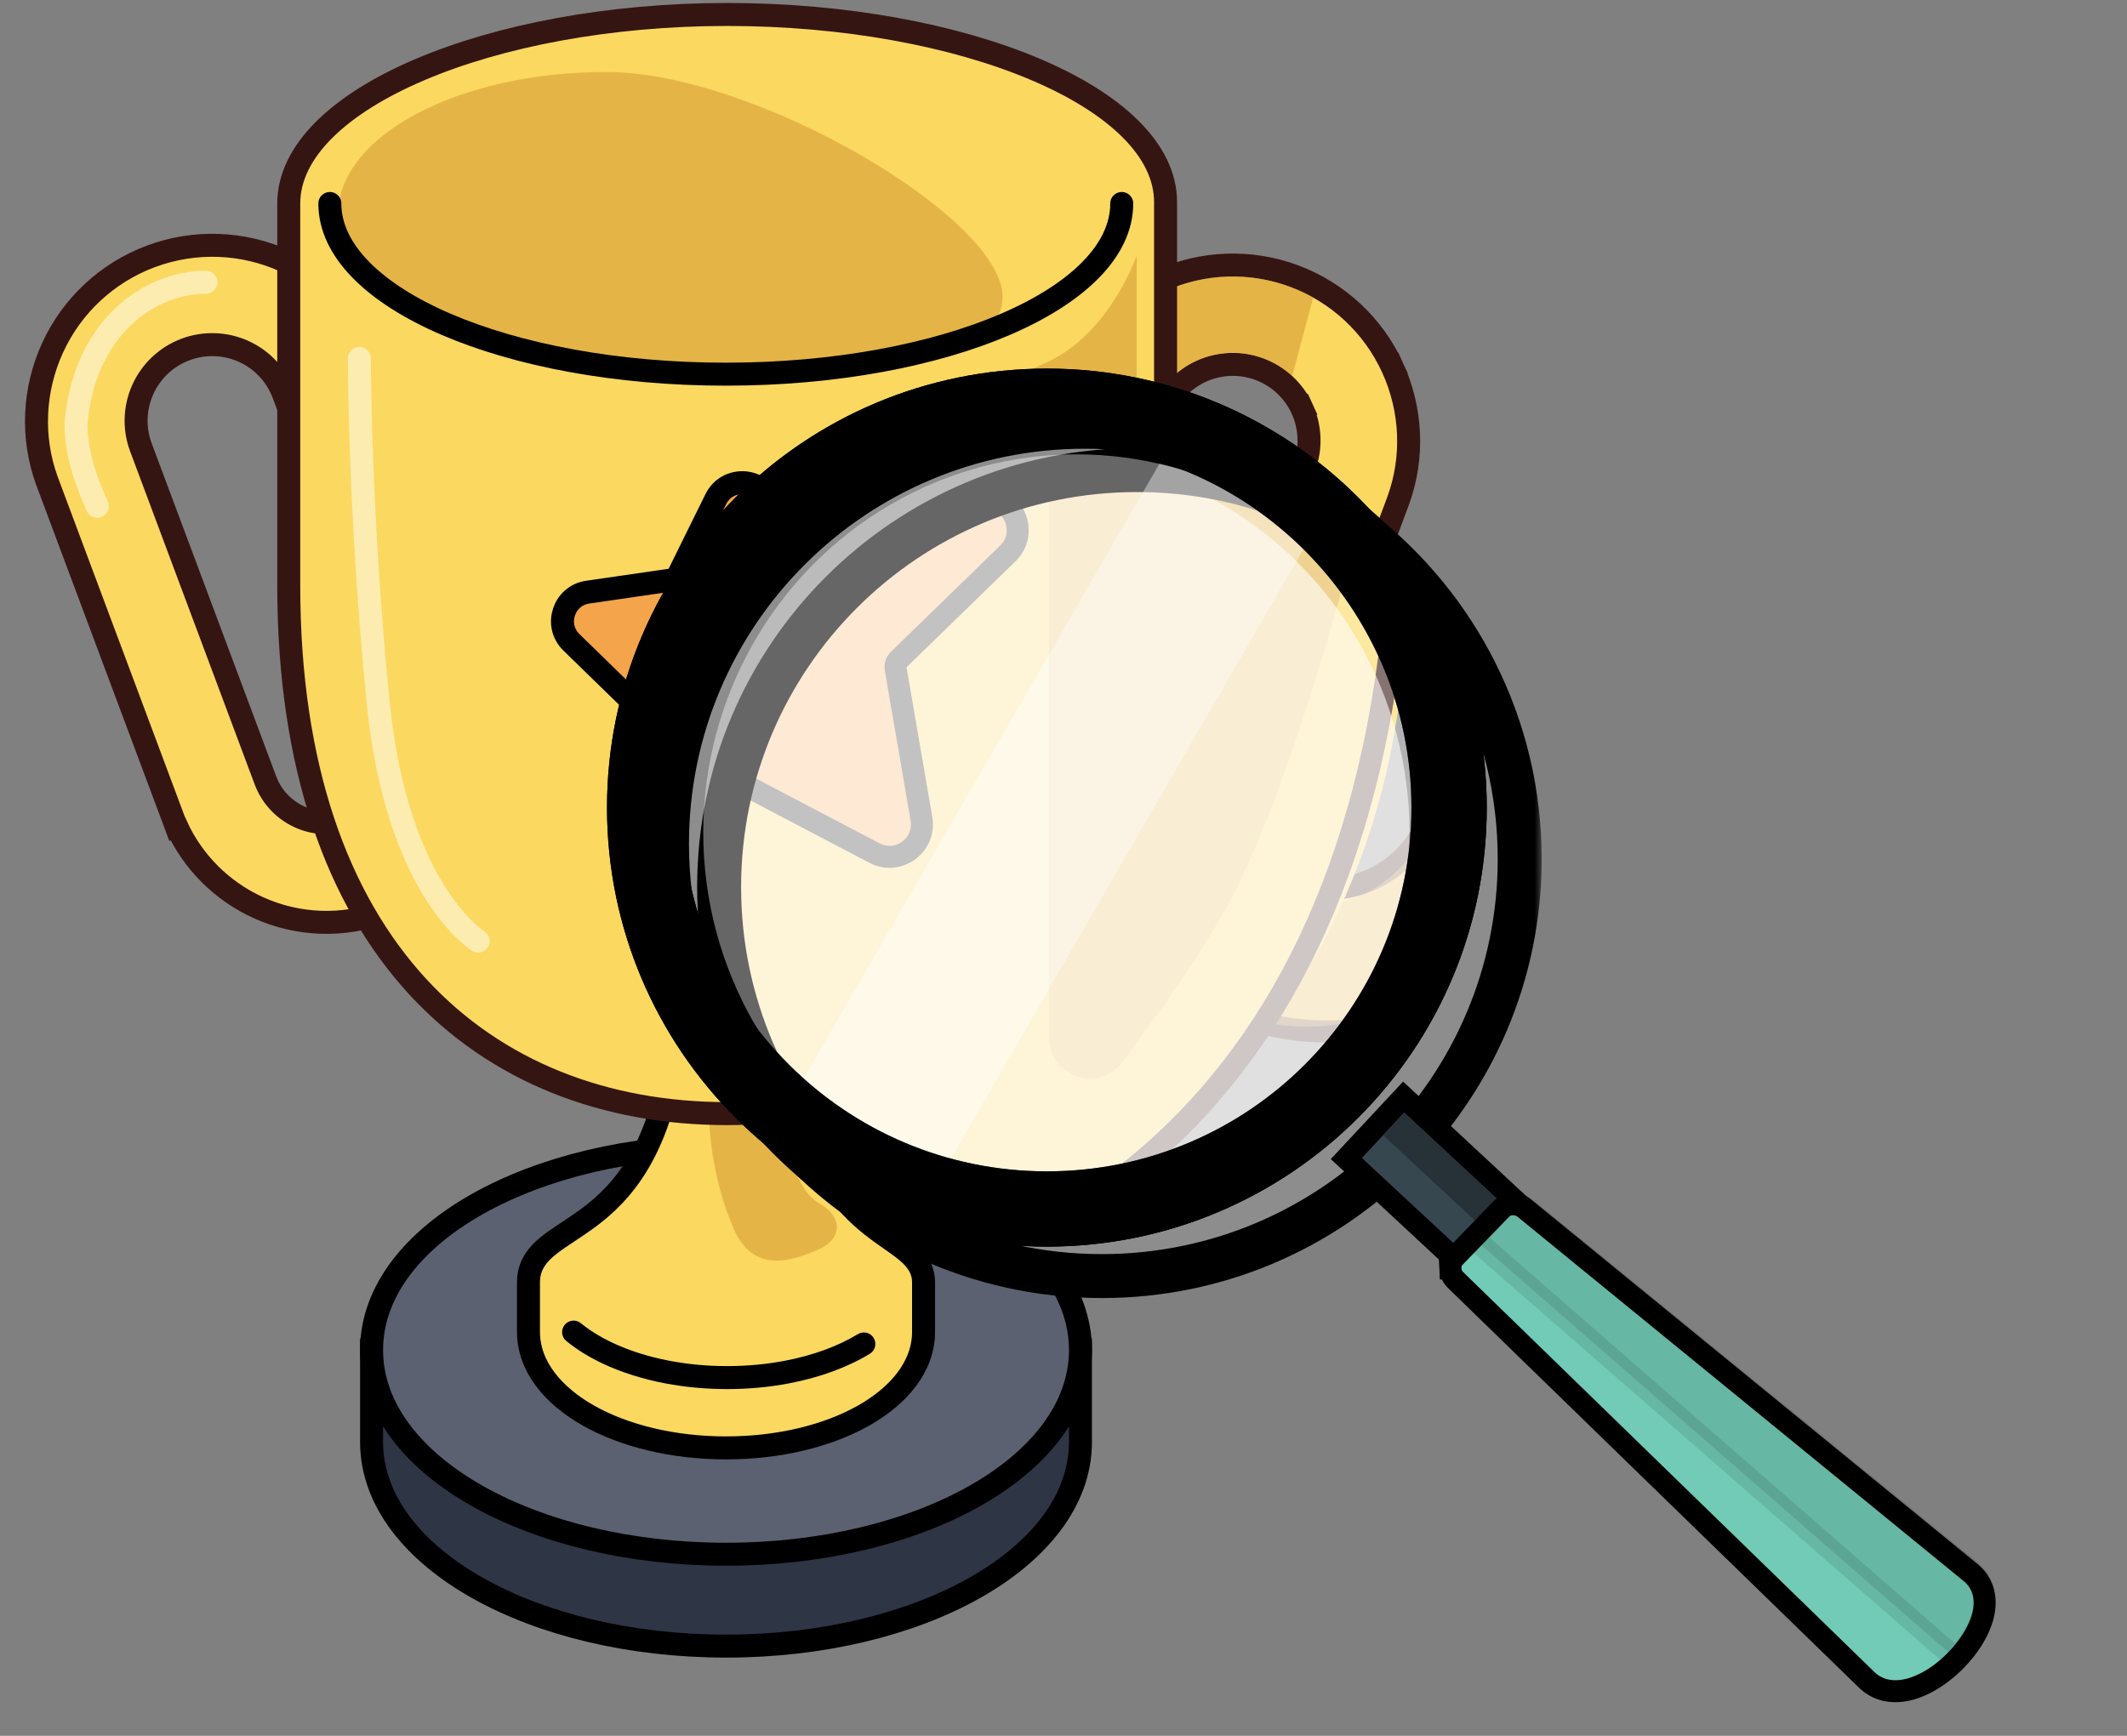 <svg width="147" height="120" viewBox="0 0 147 120" fill="none" xmlns="http://www.w3.org/2000/svg">
<rect x="0" y="0" width="147" height="120" fill="#808080" stroke="none"/>
<path d="M26.474 93.328H25.68V99.679C25.68 103.773 28.623 107.317 33.027 109.792C37.456 112.282 43.52 113.796 50.176 113.796C56.831 113.796 62.896 112.282 67.325 109.792C71.728 107.317 74.672 103.773 74.672 99.679V93.328H73.878H73.083C73.083 96.592 70.721 99.709 66.546 102.056C62.397 104.388 56.611 105.856 50.176 105.856C43.742 105.856 37.955 104.388 33.806 102.056C29.631 99.709 27.269 96.592 27.269 93.328H26.474Z" fill="#2E3545" stroke="black" stroke-width="1.589"/>
<path d="M50.176 107.445C56.831 107.445 62.896 105.93 67.325 103.441C71.728 100.966 74.672 97.422 74.672 93.328C74.672 89.234 71.728 85.69 67.325 83.215C62.896 80.726 56.831 79.211 50.176 79.211C43.52 79.211 37.456 80.726 33.027 83.215C28.623 85.69 25.68 89.234 25.68 93.328C25.68 97.422 28.623 100.966 33.027 103.441C37.456 105.93 43.52 107.445 50.176 107.445Z" fill="#5B6170" stroke="black" stroke-width="1.589"/>
<path d="M47.697 66.121H46.903V66.915C46.903 76.639 44.355 80.835 41.961 83.105C41.032 83.986 40.127 84.583 39.294 85.133C39.016 85.317 38.746 85.495 38.485 85.677C37.505 86.361 36.524 87.192 36.524 88.627V92.072C36.524 94.483 38.254 96.503 40.695 97.875C43.161 99.262 46.515 100.094 50.176 100.094C53.837 100.094 57.191 99.262 59.657 97.875C62.098 96.503 63.828 94.483 63.828 92.072V88.627C63.828 87.353 62.846 86.603 61.995 85.994C61.848 85.888 61.695 85.781 61.539 85.672C60.707 85.088 59.764 84.428 58.81 83.413C56.588 81.052 54.223 76.657 54.223 66.915V66.121H53.429H47.697Z" fill="#FBD860" stroke="black" stroke-width="1.589"/>
<path d="M54.358 94.857L54.211 94.077V94.077L54.358 94.857ZM60.116 93.586C60.491 93.358 60.61 92.869 60.382 92.494C60.153 92.12 59.665 92.001 59.29 92.229L60.116 93.586ZM46.148 94.857L46.296 94.077L46.148 94.857ZM41.965 93.532L42.306 92.814L41.965 93.532ZM40.145 91.474C39.806 91.196 39.306 91.246 39.028 91.585C38.749 91.924 38.799 92.425 39.138 92.703L40.145 91.474ZM54.211 94.077C52.971 94.311 51.641 94.439 50.253 94.439V96.028C51.737 96.028 53.167 95.891 54.506 95.638L54.211 94.077ZM59.29 92.229C57.939 93.051 56.201 93.7 54.211 94.077L54.506 95.638C56.649 95.232 58.574 94.525 60.116 93.586L59.29 92.229ZM50.253 94.439C48.866 94.439 47.535 94.311 46.296 94.077L46.001 95.638C47.34 95.891 48.77 96.028 50.253 96.028V94.439ZM46.296 94.077C44.808 93.795 43.459 93.361 42.306 92.814L41.625 94.25C42.914 94.861 44.395 95.334 46.001 95.638L46.296 94.077ZM42.306 92.814C41.471 92.418 40.745 91.965 40.145 91.474L39.138 92.703C39.852 93.288 40.691 93.806 41.625 94.25L42.306 92.814Z" fill="black"/>
<path d="M53.971 76.675L49.014 77.217C49.014 78.508 49.355 81.864 50.718 84.963C52.081 88.061 54.668 87.209 56.605 86.357C58.154 85.675 58.34 84.173 56.605 83.181C54.87 82.19 54.281 78.766 53.971 76.675Z" fill="#D0902F" fill-opacity="0.5"/>
<path d="M67.639 49.279L66.895 49.001L66.617 49.745C65.559 52.575 65.67 55.711 66.926 58.46C68.182 61.21 70.48 63.349 73.314 64.408C76.147 65.466 79.285 65.358 82.037 64.105C84.547 62.963 86.549 60.954 87.684 58.462L87.71 58.472L87.988 57.728L88.266 56.984L96.639 34.589L96.639 34.589L96.641 34.581C97.722 31.597 97.563 28.301 96.246 25.418L95.523 25.748L96.246 25.418C94.91 22.493 92.466 20.217 89.451 19.091C86.437 17.965 83.099 18.081 80.171 19.413C77.244 20.746 74.966 23.186 73.841 26.197L73.563 26.941L74.307 27.219L79.258 29.069L80.002 29.346L80.28 28.603C80.768 27.298 81.754 26.241 83.023 25.663C84.293 25.086 85.74 25.035 87.047 25.523C88.354 26.012 89.414 26.999 89.993 28.266L90.715 27.936L89.993 28.266C90.572 29.535 90.626 30.982 90.139 32.285L81.807 54.571L81.529 55.315C81.111 56.434 80.265 57.341 79.176 57.836C78.088 58.332 76.846 58.375 75.725 57.956C74.604 57.537 73.695 56.691 73.198 55.603C72.702 54.516 72.658 53.277 73.076 52.158L73.354 51.414L72.61 51.136L67.639 49.279Z" fill="#FBD860" stroke="#351512" stroke-width="1.589"/>
<path fill-rule="evenodd" clip-rule="evenodd" d="M90.757 20.565C90.252 20.281 89.724 20.035 89.174 19.83C86.357 18.778 83.237 18.886 80.501 20.131C77.766 21.377 75.638 23.657 74.586 26.47L79.537 28.319C80.099 26.817 81.235 25.6 82.695 24.935C84.156 24.27 85.822 24.212 87.326 24.774C88.065 25.05 88.735 25.465 89.304 25.988L90.757 20.565ZM80.802 57.718C80.417 58.056 79.981 58.338 79.506 58.554C78.226 59.137 76.766 59.188 75.448 58.695C74.13 58.203 73.061 57.207 72.477 55.928C71.892 54.649 71.841 53.191 72.333 51.875L67.362 50.018C66.378 52.651 66.481 55.567 67.65 58.125C68.818 60.683 70.956 62.674 73.593 63.659C75.356 64.317 77.245 64.49 79.07 64.184L80.802 57.718Z" fill="#D0902F" fill-opacity="0.5"/>
<path d="M32.233 47.913L32.977 47.636L33.255 48.379C34.313 51.21 34.202 54.345 32.946 57.095C31.69 59.845 29.393 61.984 26.56 63.042C23.727 64.101 20.589 63.992 17.838 62.739C15.328 61.596 13.327 59.588 12.191 57.096L12.165 57.106L11.887 56.362C11.887 56.362 11.887 56.362 11.887 56.362L11.609 55.618L3.237 33.222L3.237 33.222L3.235 33.215C2.154 30.23 2.313 26.935 3.63 24.052C4.965 21.127 7.409 18.851 10.423 17.725C13.437 16.599 16.774 16.715 19.701 18.048C22.629 19.38 24.905 21.82 26.031 24.831L26.309 25.576L25.565 25.854L20.615 27.703L19.871 27.981L19.593 27.237C19.105 25.932 18.119 24.875 16.85 24.297C15.581 23.72 14.134 23.669 12.827 24.157C11.52 24.646 10.461 25.632 9.882 26.9C9.303 28.169 9.249 29.615 9.736 30.919L18.067 53.205L18.345 53.949C18.345 53.95 18.346 53.95 18.346 53.951C18.764 55.069 19.61 55.975 20.698 56.47C21.786 56.966 23.027 57.009 24.148 56.59C25.27 56.172 26.178 55.325 26.675 54.238C27.171 53.151 27.215 51.911 26.797 50.792L26.518 50.048L27.263 49.77L32.233 47.913Z" fill="#FBD860" stroke="#351512" stroke-width="1.589"/>
<ellipse cx="50.255" cy="14.067" rx="30.299" ry="13.067" fill="#FBD860"/>
<path fill-rule="evenodd" clip-rule="evenodd" d="M20.72 14.013H19.956V44.685H19.96C20.246 63.72 33.7 77.068 50.255 77.068C66.989 77.068 81.688 63.43 80.759 44.066C80.759 43.352 80.68 42.684 80.526 42.057V14.013H79.791C79.454 20.923 66.359 26.48 50.255 26.48C34.151 26.48 21.056 20.923 20.72 14.013Z" fill="#FBD860"/>
<path d="M80.554 14.067V40.47C80.554 65.643 66.989 76.985 50.255 76.985C33.521 76.985 19.956 65.643 19.956 40.47V14.067C19.956 6.85 33.939 1 50.255 1C66.571 1 80.554 6.756 80.554 13.972" stroke="#351512" stroke-width="1.589" stroke-linecap="round" stroke-linejoin="round"/>
<path fill-rule="evenodd" clip-rule="evenodd" d="M47.995 25.557C57.869 25.58 69.287 25.606 69.287 20.505C69.287 15.067 52.172 4.977 41.922 4.977C31.673 4.977 23.364 9.386 23.364 14.824C23.364 20.263 35.809 25.554 46.058 25.554C46.694 25.554 47.341 25.555 47.995 25.557Z" fill="#D0902F" fill-opacity="0.5"/>
<path d="M77.525 14.067C77.525 20.584 65.273 25.867 50.161 25.867C35.048 25.867 22.796 20.584 22.796 14.067" stroke="black" stroke-width="1.589" stroke-linecap="round"/>
<path opacity="0.5" d="M24.836 24.779C24.836 24.779 24.836 35.778 26.152 48.713C27.469 61.648 33.046 65.056 33.046 65.056" stroke="white" stroke-width="1.589" stroke-linecap="round"/>
<path d="M65.113 30.27C65.113 28.922 65.981 27.724 67.237 27.24C68.509 26.749 70.289 26.017 72.404 25.024C76.759 22.98 78.558 17.665 78.558 17.665V40.92C78.558 42.443 78.374 43.961 77.967 45.429C77.02 48.847 75.056 55.413 72.975 59.246C72.036 60.975 70.656 63.002 69.312 64.842C67.946 66.714 65.113 65.719 65.113 63.4V30.27Z" fill="#D0902F" fill-opacity="0.5"/>
<path d="M53.119 34.502C52.373 32.991 50.218 32.991 49.472 34.502L46.84 39.836C46.775 39.968 46.649 40.059 46.504 40.08L40.618 40.935C38.95 41.177 38.284 43.227 39.491 44.404L43.751 48.555C43.855 48.658 43.903 48.805 43.879 48.949L42.873 54.812C42.588 56.473 44.332 57.74 45.824 56.955L51.088 54.188C51.218 54.12 51.373 54.12 51.502 54.188L56.767 56.955C58.259 57.74 60.003 56.473 59.718 54.812L58.712 48.949C58.688 48.805 58.736 48.658 58.84 48.555L63.1 44.404C64.307 43.227 63.641 41.177 61.973 40.935L56.087 40.08C55.942 40.059 55.816 39.968 55.752 39.836L53.119 34.502Z" fill="#F4A54B" stroke="black" stroke-width="1.589"/>
<path opacity="0.5" d="M14.236 19.512C10.286 19.512 5.809 22.703 5.251 29.272C5.251 31.673 6.165 33.702 6.723 35.003" stroke="white" stroke-width="1.589" stroke-linecap="round"/>
<mask id="mask0_1434_69947" style="mask-type:alpha" maskUnits="userSpaceOnUse" x="48" y="31" width="53" height="53">
<ellipse cx="74.362" cy="57.402" rx="25.778" ry="26.149" fill="white"/>
</mask>
<g mask="url(#mask0_1434_69947)">
<path d="M45.103 73.84H44.343V74.599C44.343 89.957 40.308 96.686 36.419 100.367C34.923 101.782 33.452 102.752 32.134 103.62C31.704 103.904 31.289 104.176 30.896 104.45C29.36 105.521 28.021 106.698 28.021 108.682V114.091C28.021 117.621 30.563 120.662 34.331 122.776C38.123 124.904 43.312 126.196 49.001 126.196C54.69 126.196 59.878 124.904 63.67 122.776C67.439 120.662 69.981 117.621 69.981 114.091V108.682C69.981 106.964 68.671 105.922 67.303 104.944C67.076 104.782 66.84 104.617 66.596 104.447C65.287 103.531 63.76 102.464 62.222 100.832C58.618 97.007 54.876 89.974 54.876 74.599V73.84H54.117H45.103Z" fill="#FBD860" stroke="black" stroke-width="1.519"/>
<path d="M76.292 47.369L75.581 47.104L75.314 47.815C73.696 52.137 73.866 56.925 75.787 61.124C77.709 65.323 81.223 68.59 85.558 70.206C89.892 71.822 94.692 71.656 98.902 69.743C102.881 67.936 106.024 64.708 107.724 60.711L107.74 60.717L108.002 60.016C108.003 60.013 108.005 60.009 108.006 60.005L108.272 59.294L121.61 23.681L121.61 23.681L121.612 23.673C123.268 19.111 123.024 14.069 121.005 9.657C118.958 5.183 115.213 1.702 110.594 -0.02C105.976 -1.742 100.861 -1.565 96.375 0.473C91.889 2.511 88.4 6.243 86.675 10.849L86.408 11.56L87.12 11.826L94.906 14.729L95.618 14.995L95.884 14.284C96.696 12.115 98.34 10.357 100.453 9.396C102.567 8.436 104.978 8.352 107.156 9.164C109.333 9.976 111.098 11.617 112.062 13.725C113.027 15.834 113.117 18.238 112.305 20.406L99.032 55.848L98.766 56.559C98.063 58.437 96.64 59.959 94.81 60.79C92.98 61.621 90.893 61.694 89.008 60.991C87.123 60.288 85.595 58.867 84.76 57.043C83.925 55.218 83.852 53.138 84.555 51.261L84.821 50.549L84.109 50.284L76.292 47.369Z" fill="#FBD860" stroke="#351512" stroke-width="1.519"/>
<path fill-rule="evenodd" clip-rule="evenodd" d="M114.796 2.111C113.647 1.289 112.385 0.622 111.034 0.13C106.819 -1.403 102.086 -1.089 97.877 1.003C93.667 3.094 90.325 6.793 88.587 11.285L95.994 13.979C96.922 11.581 98.707 9.606 100.954 8.49C103.202 7.373 105.729 7.205 107.979 8.024C109.701 8.65 111.153 9.815 112.159 11.346L114.796 2.111ZM100.292 52.915L98.74 56.924C97.926 59.026 96.363 60.757 94.393 61.736C92.423 62.715 90.208 62.861 88.236 62.144C86.264 61.426 84.695 59.903 83.876 57.91C83.056 55.916 83.053 53.615 83.866 51.514L76.429 48.808C74.802 53.012 74.809 57.614 76.448 61.601C78.087 65.588 81.224 68.634 85.169 70.069C88.424 71.253 92.01 71.26 95.378 70.126L100.292 52.915Z" fill="#D0902F" fill-opacity="0.5"/>
<path fill-rule="evenodd" clip-rule="evenodd" d="M2.677 -8.449H1.475V38.69L1.475 38.729L1.475 38.811V39.702H1.483C1.932 69.583 23.09 90.537 49.125 90.537C75.442 90.537 98.558 69.127 97.097 38.729C97.097 37.61 96.972 36.56 96.731 35.577V-8.449H95.573C95.044 2.399 74.451 11.123 49.125 11.123C23.799 11.123 3.206 2.399 2.677 -8.449Z" fill="#FBD860"/>
<path d="M96.775 -8.364V33.085C96.775 72.602 75.442 90.406 49.125 90.406C22.809 90.406 1.475 72.602 1.475 33.085V-8.364C1.475 -19.692 23.467 -28.876 49.125 -28.876C74.784 -28.876 96.775 -19.841 96.775 -8.512" stroke="#351512" stroke-width="1.519" stroke-linecap="round" stroke-linejoin="round"/>
<path d="M72.491 16.226C72.491 14.615 73.529 13.184 75.037 12.618C77.056 11.86 80.164 10.615 83.957 8.838C90.806 5.629 93.635 -2.716 93.635 -2.716V34.645C93.635 36.469 93.414 38.283 92.933 40.043C91.55 45.107 88.306 56.217 84.855 62.56C83.014 65.944 80.094 70.055 77.553 73.418C75.884 75.627 72.491 74.426 72.491 71.656V16.226Z" fill="#D0902F" fill-opacity="0.5"/>
<path d="M41.088 58.973L40.736 58.3L41.088 58.973L50.426 54.073C50.636 53.963 50.886 53.963 51.096 54.073L60.434 58.973C62.078 59.836 63.998 58.439 63.684 56.609L61.901 46.238C61.861 46.004 61.939 45.765 62.109 45.599L69.656 38.256C70.988 36.96 70.254 34.699 68.415 34.432L57.981 32.919C57.746 32.885 57.543 32.737 57.438 32.524L52.77 23.083C51.947 21.419 49.575 21.419 48.752 23.083L44.084 32.524C43.979 32.737 43.776 32.885 43.541 32.919L33.107 34.432C31.268 34.699 30.534 36.96 31.866 38.256L39.413 45.599C39.583 45.765 39.661 46.004 39.621 46.238L37.839 56.609C37.524 58.439 39.444 59.836 41.088 58.973Z" fill="#F4A54B" stroke="black" stroke-width="1.519"/>
</g>
<ellipse cx="71.636" cy="57.557" rx="25.778" ry="26.149" fill="white" fill-opacity="0.6"/>
<mask id="path-27-outside-1_1434_69947" maskUnits="userSpaceOnUse" x="52.57" y="34.65" width="54" height="56" fill="black">
<rect fill="white" x="52.57" y="34.65" width="54" height="56"/>
<path fill-rule="evenodd" clip-rule="evenodd" d="M72.329 84.642C88.28 84.642 101.21 71.734 101.21 55.812C101.21 48.456 98.45 41.743 93.907 36.65C100.677 41.926 105.029 50.149 105.029 59.386C105.029 75.308 92.099 88.216 76.148 88.216C67.567 88.216 59.86 84.48 54.57 78.549C59.469 82.367 65.633 84.642 72.329 84.642Z"/>
</mask>
<path fill-rule="evenodd" clip-rule="evenodd" d="M72.329 84.642C88.28 84.642 101.21 71.734 101.21 55.812C101.21 48.456 98.45 41.743 93.907 36.65C100.677 41.926 105.029 50.149 105.029 59.386C105.029 75.308 92.099 88.216 76.148 88.216C67.567 88.216 59.86 84.48 54.57 78.549C59.469 82.367 65.633 84.642 72.329 84.642Z" fill="#8D8D8D"/>
<path d="M93.907 36.65L94.841 35.452L92.774 37.661L93.907 36.65ZM54.57 78.549L55.504 77.351L53.436 79.56L54.57 78.549ZM99.691 55.812C99.691 70.893 87.444 83.123 72.329 83.123V86.161C89.116 86.161 102.73 72.576 102.73 55.812H99.691ZM92.774 37.661C97.078 42.487 99.691 48.844 99.691 55.812H102.73C102.73 48.069 99.822 40.999 95.041 35.639L92.774 37.661ZM92.974 37.848C99.39 42.849 103.51 50.637 103.51 59.386H106.548C106.548 49.66 101.964 41.003 94.841 35.452L92.974 37.848ZM103.51 59.386C103.51 74.467 91.262 86.697 76.148 86.697V89.735C92.935 89.735 106.548 76.15 106.548 59.386H103.51ZM76.148 86.697C68.017 86.697 60.717 83.159 55.704 77.538L53.436 79.56C59.003 85.801 67.116 89.735 76.148 89.735V86.697ZM72.329 83.123C65.983 83.123 60.145 80.968 55.504 77.351L53.636 79.747C58.792 83.766 65.283 86.161 72.329 86.161V83.123Z" fill="black" mask="url(#path-27-outside-1_1434_69947)"/>
<mask id="path-29-outside-2_1434_69947" maskUnits="userSpaceOnUse" x="44.096" y="27.502" width="53" height="56" fill="black">
<rect fill="white" x="44.096" y="27.502" width="53" height="56"/>
<path fill-rule="evenodd" clip-rule="evenodd" d="M58.371 81.921C53.02 76.688 49.7 69.394 49.7 61.326C49.7 45.404 62.631 32.497 78.581 32.497C84.763 32.497 90.49 34.435 95.188 37.737C89.979 32.642 82.846 29.502 74.978 29.502C59.027 29.502 46.096 42.409 46.096 58.331C46.096 68.083 50.947 76.704 58.371 81.921Z"/>
</mask>
<path fill-rule="evenodd" clip-rule="evenodd" d="M58.371 81.921C53.02 76.688 49.7 69.394 49.7 61.326C49.7 45.404 62.631 32.497 78.581 32.497C84.763 32.497 90.49 34.435 95.188 37.737C89.979 32.642 82.846 29.502 74.978 29.502C59.027 29.502 46.096 42.409 46.096 58.331C46.096 68.083 50.947 76.704 58.371 81.921Z" fill="#8D8D8D"/>
<path d="M58.371 81.921L57.497 83.164L59.433 80.835L58.371 81.921ZM95.188 37.737L94.314 38.98L96.25 36.651L95.188 37.737ZM59.433 80.835C54.362 75.876 51.219 68.969 51.219 61.326H48.181C48.181 69.82 51.678 77.501 57.309 83.007L59.433 80.835ZM51.219 61.326C51.219 46.246 63.467 34.016 78.581 34.016V30.978C61.794 30.978 48.181 44.563 48.181 61.326H51.219ZM78.581 34.016C84.44 34.016 89.865 35.852 94.314 38.98L96.061 36.494C91.116 33.019 85.085 30.978 78.581 30.978V34.016ZM74.978 31.021C82.433 31.021 89.189 33.995 94.126 38.823L96.25 36.651C90.769 31.29 83.258 27.983 74.978 27.983V31.021ZM47.616 58.331C47.616 43.251 59.863 31.021 74.978 31.021V27.983C58.191 27.983 44.577 41.568 44.577 58.331H47.616ZM59.244 80.678C52.207 75.733 47.616 67.567 47.616 58.331H44.577C44.577 68.599 49.687 77.675 57.497 83.164L59.244 80.678Z" fill="black" mask="url(#path-29-outside-2_1434_69947)"/>
<path d="M97.564 76.361L97.008 75.843L96.49 76.399L93.565 79.534L93.047 80.089L93.603 80.606L106.928 92.99L107.484 93.507L108.002 92.952L110.927 89.817L111.445 89.261L110.889 88.744L97.564 76.361Z" fill="#37474F" stroke="black" stroke-width="1.519"/>
<path d="M97.043 76.908L95.582 78.473L108.907 90.857L110.368 89.291L97.043 76.908Z" fill="#263238"/>
<path d="M136.267 108.774L136.254 108.762L136.24 108.751L105.381 83.544C105.381 83.543 105.38 83.543 105.379 83.542C105.139 83.346 104.835 83.24 104.53 83.249C104.226 83.257 103.945 83.378 103.746 83.586L100.52 86.923L100.52 86.923C100.319 87.131 100.216 87.41 100.231 87.702L101.007 87.716L100.231 87.702C100.246 87.995 100.378 88.278 100.6 88.493C100.6 88.493 100.6 88.494 100.601 88.494L129.064 116.181L129.076 116.193L129.089 116.204C130.053 117.069 131.285 117.033 132.316 116.68C133.356 116.323 134.381 115.595 135.205 114.746C136.029 113.896 136.713 112.863 137.007 111.839C137.299 110.822 137.24 109.639 136.267 108.774Z" fill="#71CBB6" stroke="black" stroke-width="1.519"/>
<path opacity="0.1" d="M136.275 108.662L136.262 108.65L136.248 108.639L105.452 83.515C105.451 83.515 105.451 83.514 105.45 83.514C105.211 83.317 104.906 83.212 104.602 83.221C104.298 83.229 104.017 83.35 103.818 83.558L102.354 85.071L101.839 85.604L102.439 86.126L134.554 114.138L135.179 114.684L135.675 114.093C136.353 113.285 136.893 112.344 137.09 111.416C137.288 110.48 137.149 109.438 136.275 108.662Z" fill="black" stroke="black" stroke-width="1.519"/>
<mask id="path-35-outside-3_1434_69947" maskUnits="userSpaceOnUse" x="41.471" y="25" width="62" height="62" fill="black">
<rect fill="white" x="41.471" y="25" width="62" height="62"/>
<path d="M101.233 55.829C101.233 71.751 88.303 84.659 72.352 84.659C56.401 84.659 43.471 71.751 43.471 55.829C43.471 39.907 56.401 27 72.352 27C88.303 27 101.233 39.907 101.233 55.829ZM45.64 55.829C45.64 70.556 57.599 82.494 72.352 82.494C87.105 82.494 99.064 70.556 99.064 55.829C99.064 41.103 87.105 29.165 72.352 29.165C57.599 29.165 45.64 41.103 45.64 55.829Z"/>
</mask>
<path d="M101.233 55.829C101.233 71.751 88.303 84.659 72.352 84.659C56.401 84.659 43.471 71.751 43.471 55.829C43.471 39.907 56.401 27 72.352 27C88.303 27 101.233 39.907 101.233 55.829ZM45.64 55.829C45.64 70.556 57.599 82.494 72.352 82.494C87.105 82.494 99.064 70.556 99.064 55.829C99.064 41.103 87.105 29.165 72.352 29.165C57.599 29.165 45.64 41.103 45.64 55.829Z" fill="#C4C4C4"/>
<path d="M101.233 55.829C101.233 71.751 88.303 84.659 72.352 84.659C56.401 84.659 43.471 71.751 43.471 55.829C43.471 39.907 56.401 27 72.352 27C88.303 27 101.233 39.907 101.233 55.829ZM45.64 55.829C45.64 70.556 57.599 82.494 72.352 82.494C87.105 82.494 99.064 70.556 99.064 55.829C99.064 41.103 87.105 29.165 72.352 29.165C57.599 29.165 45.64 41.103 45.64 55.829Z" stroke="black" stroke-width="3.038" mask="url(#path-35-outside-3_1434_69947)"/>
<ellipse cx="74.381" cy="57.557" rx="25.778" ry="26.149" fill="white" fill-opacity="0.4"/>
<path fill-rule="evenodd" clip-rule="evenodd" d="M55.246 75.08L80.128 32.06C84.001 32.955 87.543 34.734 90.535 37.178L64.722 81.808C61.074 80.312 57.841 77.994 55.246 75.08Z" fill="white" fill-opacity="0.4"/>
<mask id="path-38-outside-4_1434_69947" maskUnits="userSpaceOnUse" x="41.471" y="25" width="62" height="62" fill="black">
<rect fill="white" x="41.471" y="25" width="62" height="62"/>
<path d="M101.233 55.829C101.233 71.751 88.303 84.659 72.352 84.659C56.401 84.659 43.471 71.751 43.471 55.829C43.471 39.907 56.401 27 72.352 27C88.303 27 101.233 39.907 101.233 55.829ZM45.64 55.829C45.64 70.556 57.599 82.494 72.352 82.494C87.105 82.494 99.064 70.556 99.064 55.829C99.064 41.103 87.105 29.165 72.352 29.165C57.599 29.165 45.64 41.103 45.64 55.829Z"/>
</mask>
<path d="M101.233 55.829C101.233 71.751 88.303 84.659 72.352 84.659C56.401 84.659 43.471 71.751 43.471 55.829C43.471 39.907 56.401 27 72.352 27C88.303 27 101.233 39.907 101.233 55.829ZM45.64 55.829C45.64 70.556 57.599 82.494 72.352 82.494C87.105 82.494 99.064 70.556 99.064 55.829C99.064 41.103 87.105 29.165 72.352 29.165C57.599 29.165 45.64 41.103 45.64 55.829Z" fill="#E1E1E1"/>
<path d="M101.233 55.829C101.233 71.751 88.303 84.659 72.352 84.659C56.401 84.659 43.471 71.751 43.471 55.829C43.471 39.907 56.401 27 72.352 27C88.303 27 101.233 39.907 101.233 55.829ZM45.64 55.829C45.64 70.556 57.599 82.494 72.352 82.494C87.105 82.494 99.064 70.556 99.064 55.829C99.064 41.103 87.105 29.165 72.352 29.165C57.599 29.165 45.64 41.103 45.64 55.829Z" stroke="black" stroke-width="3.038" mask="url(#path-38-outside-4_1434_69947)"/>
</svg>
